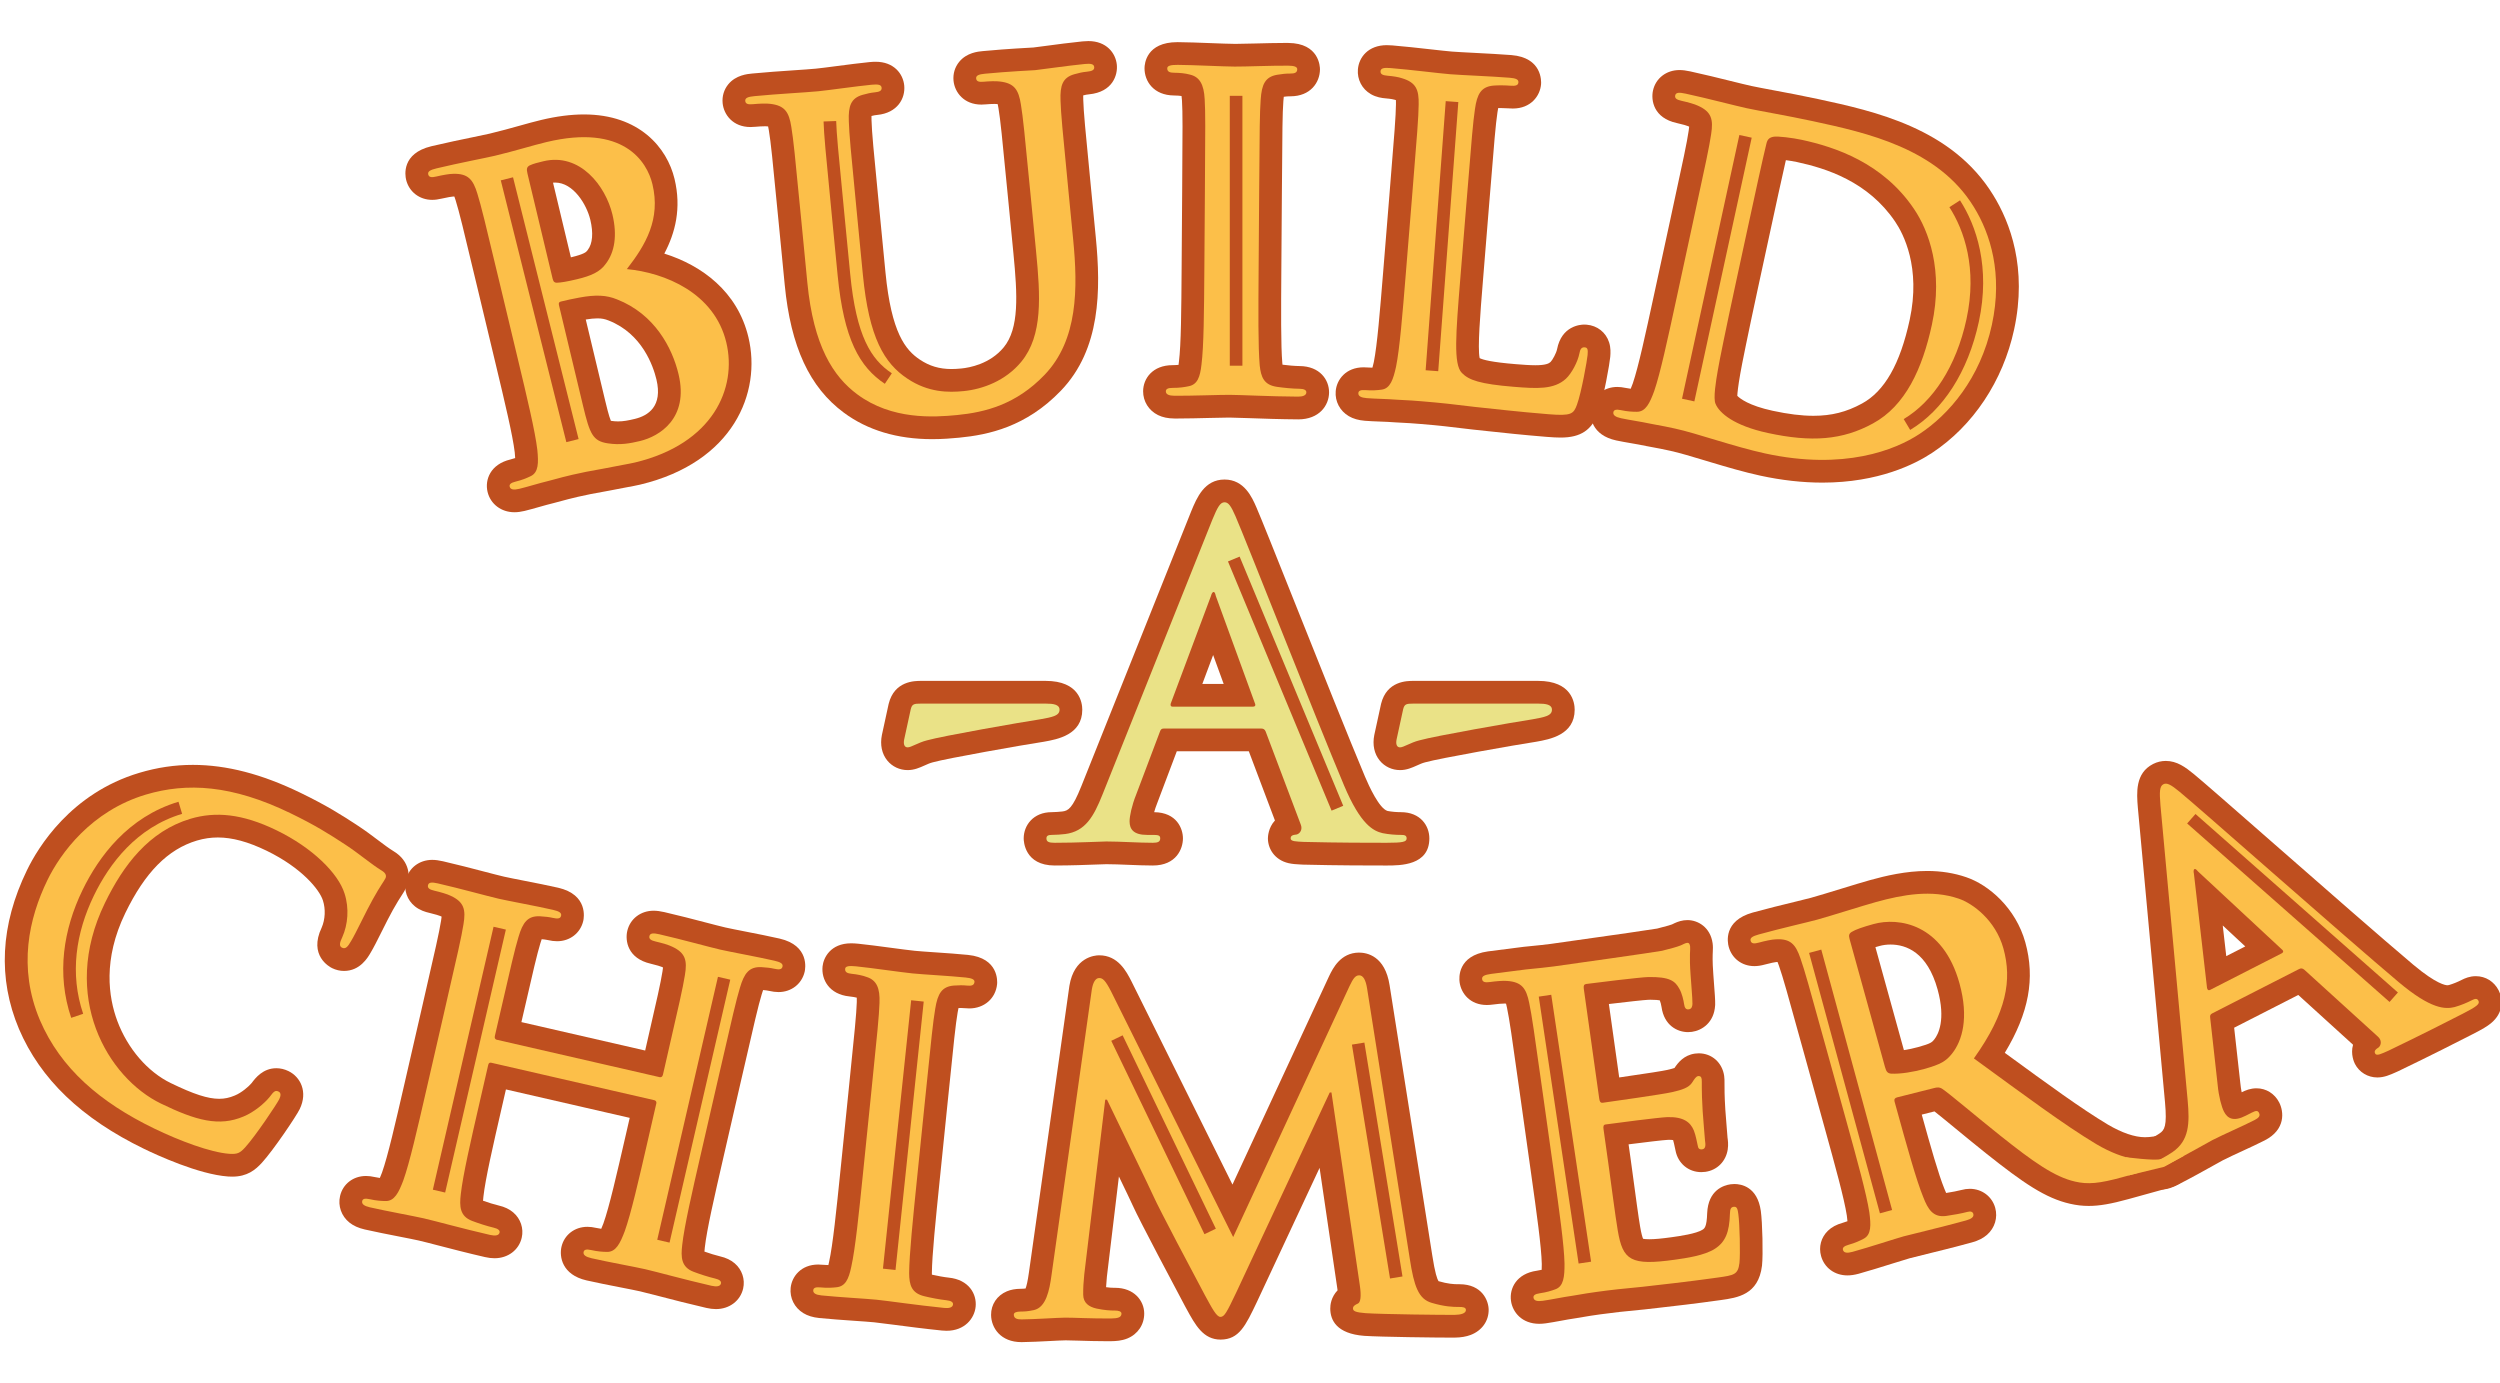 <?xml version="1.0" encoding="utf-8"?>
<!-- Generator: Adobe Illustrator 14.0.0, SVG Export Plug-In . SVG Version: 6.00 Build 43363)  -->
<!DOCTYPE svg PUBLIC "-//W3C//DTD SVG 1.1//EN" "http://www.w3.org/Graphics/SVG/1.1/DTD/svg11.dtd">
<svg version="1.1" id="Layer_1" xmlns="http://www.w3.org/2000/svg" xmlns:xlink="http://www.w3.org/1999/xlink" x="0px" y="0px"
	 width="792px" height="438.193px" viewBox="0 0 792 438.193" enable-background="new 0 0 792 438.193" xml:space="preserve">
<g>
	<path fill="#BF4F1F" d="M73.584,372.759c-0.412,0-0.861-0.016-1.354-0.045c-9.305-0.664-22.674-6.854-26.551-8.736
		c-19.883-9.646-32.859-22.079-39.671-38.007c-6.749-16.018-5.894-32.924,2.529-50.283c3.45-7.112,13.827-24.354,35.6-30.857
		c5.669-1.693,11.218-2.516,16.967-2.516c10.669,0,21.815,2.892,34.075,8.841c8.289,4.021,13,7.004,18.297,10.486
		c2.33,1.535,4.393,3.092,6.213,4.465c1.873,1.413,3.491,2.633,5.05,3.592c5.044,3.039,5.544,8.193,3.851,11.682
		c-0.385,0.792-0.824,1.473-1.336,2.261c-0.628,0.971-1.488,2.299-2.807,4.662c-1.023,1.819-2.286,4.344-3.508,6.785
		c-1.385,2.767-2.585,5.165-3.49,6.659c-0.965,1.689-3.427,5.842-8.461,5.843c-0.001,0-0.002,0-0.002,0
		c-1.295,0-2.563-0.297-3.771-0.883c-0.787-0.382-7.533-3.972-3.313-12.839c1.129-2.59,1.281-5.876,0.396-8.602
		c-1.07-3.407-6.689-10.345-17.867-15.769c-5.807-2.817-10.851-4.186-15.422-4.186c-2.229,0-4.391,0.317-6.611,0.97
		c-9.216,2.759-16.442,10.063-22.709,22.979c-7.132,14.699-5.311,26.7-2.527,34.179c3.26,8.759,9.594,16.116,16.941,19.682
		c7.29,3.537,11.736,4.979,15.348,4.979c1.693,0,3.252-0.328,4.904-1.033l0.094-0.039c2.02-0.829,4.357-2.807,5.269-3.916
		c1.188-1.604,3.585-4.7,7.837-4.7c1.295,0,2.586,0.308,3.836,0.914c3.778,1.834,6.21,6.556,3.553,12.036
		c-1.125,2.317-8.317,12.971-11.945,16.962C80.904,370.628,78.314,372.759,73.584,372.759L73.584,372.759z"/>
	<path fill="#FCBF49" d="M12.629,323.14c-7.021-16.661-3.484-32.208,2.387-44.309c4.116-8.483,13.879-21.934,31.182-27.101
		c12.979-3.875,27.252-3.115,45.84,5.904c7.734,3.753,12.109,6.492,17.484,10.025c4.438,2.924,7.885,5.984,11.446,8.174
		c1.312,0.791,1.509,1.657,1.146,2.405c-0.484,0.998-1.586,2.313-3.953,6.559c-2.248,3.996-5.451,10.918-6.912,13.292
		c-1.033,1.811-1.766,2.688-2.889,2.143c-0.998-0.484-0.764-1.603,0.084-3.35c1.752-3.928,2.248-9.082,0.703-13.838
		c-1.998-6.364-10.095-14.454-21.572-20.023c-10.854-5.266-19.297-5.972-27.207-3.645c-13.163,3.94-21.283,14.642-27.155,26.743
		c-14.407,29.692,1.031,55.37,17.749,63.48c11.104,5.388,18.445,7.408,26.22,4.092c3.271-1.342,6.647-4.173,8.237-6.176
		c1.342-1.814,1.834-2.192,2.832-1.708c0.873,0.424,0.699,1.418,0.215,2.416c-0.727,1.498-7.49,11.625-10.795,15.262
		c-1.653,1.817-2.455,2.199-5,2.043c-5.959-0.425-15.863-4.152-23.848-8.025C31.73,349.208,19.199,338.504,12.629,323.14z"/>
	<path fill="none" stroke="#BF4F1F" stroke-width="4" d="M57.121,255.911c-15.233,4.554-24.175,16.629-29.169,26.922
		c-5.896,12.154-7.994,25.654-3.503,38.977"/>
	<path fill="#BF4F1F" d="M226.818,414.718c-0.961,0-1.954-0.121-3.036-0.37c-5.403-1.241-10.597-2.59-14.771-3.674
		c-2.586-0.671-4.818-1.251-6.219-1.573c-1.236-0.283-3.654-0.758-6.213-1.259c-3.6-0.705-7.68-1.505-10.773-2.215
		c-7.779-1.787-8.647-7.524-7.934-10.632c0.871-3.793,4.171-6.34,8.211-6.34c0.883,0,1.809,0.114,2.829,0.35
		c0.566,0.129,1.089,0.217,1.56,0.275c0.184-0.422,0.41-0.977,0.688-1.705c1.832-5.139,4.238-15.614,7.021-27.734l1.311-5.705
		l-39.214-9.005l-1.306,5.687c-2.798,12.181-5.214,22.701-5.826,28.255c-0.067,0.56-0.105,0.988-0.125,1.314
		c1.544,0.554,3.578,1.196,4.941,1.51c1.896,0.436,3.416,1.159,4.646,2.214c2.324,1.992,3.35,5.055,2.674,7.994
		c-0.891,3.889-4.35,6.504-8.605,6.505c-0.961,0-1.955-0.121-3.037-0.37c-5.402-1.24-10.596-2.589-14.77-3.673
		c-2.586-0.672-4.819-1.252-6.22-1.573c-1.228-0.282-3.624-0.752-6.163-1.25c-3.643-0.714-7.771-1.523-10.959-2.256
		c-1.98-0.455-3.558-1.166-4.82-2.176c-2.56-2.047-3.701-5.275-2.978-8.425c0.872-3.792,4.171-6.339,8.212-6.339
		c0.882,0,1.807,0.113,2.828,0.349c0.566,0.13,1.089,0.218,1.56,0.276c0.185-0.422,0.411-0.977,0.688-1.707
		c1.833-5.143,4.24-15.623,7.025-27.751l5.463-23.785c4.691-20.434,5.535-24.11,6.222-28.272c0.093-0.555,0.146-0.968,0.173-1.27
		c-0.045-0.022-0.377-0.181-0.377-0.181c-0.287-0.127-1.699-0.597-3.523-1.016c-1.188-0.272-2.949-0.78-4.519-2.027
		c-2.515-2-3.628-5.198-2.905-8.345c0.882-3.837,4.234-6.416,8.342-6.416c1.001,0,2.081,0.141,3.399,0.442
		c4.386,1.007,9.17,2.256,13.014,3.26c2.658,0.694,4.954,1.293,6.36,1.617c1.309,0.3,3.779,0.785,6.396,1.298
		c3.586,0.704,7.652,1.501,10.727,2.208c9.576,2.2,8.156,9.654,7.963,10.497c-0.885,3.858-4.216,6.452-8.289,6.452
		c-0.928,0-1.896-0.124-3.051-0.388c-0.447-0.103-1.042-0.185-1.834-0.253c-0.119,0.322-0.262,0.748-0.424,1.305
		c-1.145,3.858-1.959,7.35-6.004,24.958l39.213,9.005c4.04-17.595,4.83-21.098,5.48-25.039c0.094-0.555,0.145-0.968,0.172-1.269
		c-0.045-0.021-0.376-0.181-0.376-0.181c-0.287-0.127-1.7-0.597-3.524-1.016c-7.352-1.688-8.125-7.314-7.424-10.373
		c0.883-3.837,4.234-6.416,8.343-6.416c1.001,0,2.081,0.141,3.399,0.442c4.384,1.007,9.166,2.255,13.008,3.258
		c2.66,0.694,4.958,1.294,6.365,1.617c1.312,0.301,3.787,0.787,6.408,1.301c3.583,0.703,7.645,1.5,10.715,2.206
		c9.577,2.2,8.156,9.654,7.963,10.497c-0.887,3.859-4.217,6.452-8.289,6.452c-0.927,0-1.896-0.124-3.051-0.388
		c-0.447-0.103-1.041-0.185-1.834-0.253c-0.119,0.322-0.262,0.749-0.424,1.306c-1.211,4.085-2.056,7.766-6.746,28.191l-5.462,23.786
		c-2.798,12.182-5.214,22.701-5.827,28.256c-0.066,0.56-0.105,0.988-0.125,1.314c1.545,0.554,3.578,1.196,4.942,1.51
		c1.896,0.436,3.415,1.158,4.646,2.213c2.326,1.991,3.351,5.055,2.675,7.996C234.531,412.103,231.073,414.717,226.818,414.718
		L226.818,414.718z"/>
	<path fill="#FCBF49" d="M208.986,341.246c0.404,0.093,0.872-0.084,1.027-0.76l0.652-2.838c4.717-20.542,5.586-24.326,6.309-28.713
		c0.785-4.657,0.201-7.068-4.042-9.038c-1.019-0.519-3.286-1.181-5.178-1.616c-1.486-0.341-2.235-0.798-2.019-1.744
		c0.218-0.946,1.227-0.999,3.118-0.566c7.298,1.676,15.72,4.037,19.368,4.875c3.244,0.745,11.852,2.295,17.121,3.507
		c1.893,0.435,2.776,0.922,2.559,1.868c-0.217,0.946-1.09,1.03-2.711,0.658c-1.082-0.249-2.329-0.393-4.014-0.495
		c-3.803-0.163-5.412,1.887-6.77,6.555c-1.263,4.263-2.132,8.047-6.85,28.589l-5.462,23.786c-2.855,12.434-5.308,23.11-5.966,29.076
		c-0.464,3.878-0.336,7.037,3.594,8.509c1.83,0.705,4.742,1.658,6.77,2.124c1.486,0.341,2.068,0.902,1.914,1.577
		c-0.218,0.946-1.393,1.104-3.014,0.731c-8.785-2.018-17.205-4.379-20.99-5.248c-3.107-0.713-11.715-2.264-16.986-3.474
		c-1.893-0.435-2.745-1.058-2.527-2.003c0.154-0.676,0.789-0.957,2.41-0.585c2.027,0.466,3.711,0.567,4.99,0.577
		c2.826,0.08,4.186-2.738,5.625-6.533c1.98-5.521,4.432-16.197,7.287-28.631l2.731-11.894c0.124-0.54-0.22-0.903-0.625-0.997
		l-51.626-11.856c-0.406-0.093-0.842-0.051-0.997,0.625l-2.731,11.893c-2.855,12.434-5.307,23.109-5.966,29.076
		c-0.464,3.877-0.335,7.037,3.595,8.508c1.83,0.705,4.741,1.658,6.768,2.124c1.487,0.341,2.07,0.902,1.914,1.578
		c-0.217,0.946-1.391,1.103-3.013,0.73c-8.784-2.018-17.206-4.378-20.989-5.247c-3.109-0.714-11.717-2.264-17.122-3.506
		c-1.757-0.402-2.61-1.025-2.393-1.972c0.155-0.676,0.788-0.957,2.411-0.585c2.027,0.467,3.711,0.568,4.988,0.577
		c2.828,0.08,4.186-2.737,5.627-6.532c1.979-5.521,4.432-16.198,7.287-28.632l5.462-23.786c4.718-20.542,5.587-24.327,6.31-28.713
		c0.785-4.657,0.2-7.068-4.043-9.038c-1.019-0.519-3.285-1.181-5.178-1.616c-1.486-0.341-2.234-0.798-2.018-1.744
		c0.217-0.946,1.225-0.999,3.117-0.566c7.298,1.676,15.719,4.037,19.368,4.875c3.243,0.745,11.851,2.294,17.122,3.506
		c1.892,0.435,2.775,0.922,2.559,1.868c-0.217,0.946-1.09,1.03-2.713,0.658c-1.08-0.249-2.328-0.393-4.012-0.495
		c-3.805-0.163-5.413,1.887-6.77,6.555c-1.264,4.263-2.133,8.047-6.85,28.589l-0.652,2.838c-0.154,0.676,0.188,1.039,0.594,1.132
		L208.986,341.246z"/>
	<path fill="#BF4F1F" d="M299.869,421.591c-0.466,0-0.951-0.025-1.443-0.075c-5.656-0.577-11.027-1.279-15.343-1.845
		c-2.566-0.336-4.783-0.625-6.133-0.764c-1.253-0.127-3.69-0.297-6.272-0.477c-3.701-0.258-7.896-0.551-11.15-0.883
		c-2.021-0.205-3.676-0.717-5.054-1.563c-2.794-1.715-4.325-4.777-3.996-7.992c0.362-3.557,3.254-7.389,8.745-7.389
		c0.469,0,0.949,0.026,1.468,0.08c0.526,0.053,1.057,0.08,1.574,0.08c0.056,0,0.11,0,0.165,0c0.063-0.256,0.132-0.559,0.206-0.916
		l0.023-0.107c1.187-5.305,2.313-16.354,3.618-29.146l2.479-24.291c2.125-20.843,2.508-24.599,2.674-28.823
		c0.027-0.618,0.019-1.082-0.003-1.422c-0.511-0.132-1.276-0.285-2.345-0.395c-6.436-0.656-8.917-5.382-8.498-9.496
		c0.277-2.723,2.498-7.329,9.059-7.329c0.667,0,1.405,0.042,2.256,0.128c2.912,0.297,6.672,0.799,10.309,1.285
		c2.998,0.4,5.83,0.779,7.584,0.958c1.424,0.145,3.912,0.315,6.548,0.495c3.425,0.234,7.308,0.5,10.322,0.808
		c9.778,0.999,9.303,8.447,9.216,9.293c-0.461,4.513-4.082,7.664-8.808,7.664c-0.452,0-0.921-0.025-1.433-0.077
		c-0.408-0.042-0.771-0.061-1.178-0.061c-0.236,0-0.498,0.006-0.81,0.02c-0.079,0.334-0.167,0.775-0.259,1.35
		c-0.695,4.195-1.076,7.938-3.195,28.712l-2.486,24.373c-1.305,12.796-2.434,23.854-2.492,29.53
		c0.003,0.185,0.008,0.348,0.014,0.492c1.663,0.381,3.875,0.792,5.326,0.94c6.436,0.657,8.93,5.24,8.525,9.222
		C308.707,417.642,305.664,421.591,299.869,421.591L299.869,421.591z"/>
	<path fill="#FCBF49" d="M275.918,347.035c2.139-20.967,2.532-24.829,2.707-29.271c0.202-4.718-0.938-7.204-3.902-8.203
		c-1.475-0.569-3.254-0.89-4.91-1.059c-1.379-0.141-2.178-0.501-2.066-1.604c0.085-0.828,1.217-0.991,3.424-0.766
		c5.242,0.535,13.89,1.834,17.89,2.243c3.448,0.352,11.629,0.768,16.871,1.303c1.793,0.183,2.868,0.572,2.784,1.399
		c-0.113,1.104-0.969,1.295-2.348,1.154c-1.379-0.141-2.497-0.116-4.181-0.008c-3.794,0.31-5.138,2.542-5.905,7.342
		c-0.727,4.386-1.12,8.249-3.259,29.215l-2.476,24.277c-1.365,13.38-2.477,24.277-2.529,30.265c0.033,3.767,0.746,6.348,4.828,7.322
		c1.902,0.473,4.909,1.058,6.979,1.27c1.518,0.154,2.164,0.639,2.094,1.328c-0.098,0.965-1.244,1.267-2.762,1.111
		c-9.104-0.928-17.752-2.229-21.476-2.607c-3.173-0.324-11.905-0.797-17.423-1.359c-1.793-0.183-2.717-0.695-2.617-1.66
		c0.07-0.69,0.664-1.048,2.318-0.879c2.07,0.211,3.753,0.104,5.022-0.045c2.815-0.271,3.882-2.531,4.704-6.489
		c1.28-5.724,2.392-16.62,3.756-30.001L275.918,347.035z"/>
	<path fill="#BF4F1F" d="M323.582,425.185c-6.538,0-9.563-4.471-9.607-8.624c-0.034-3.292,1.876-6.151,4.985-7.462
		c1.247-0.526,2.669-0.791,4.348-0.809c0.597-0.006,0.999-0.01,1.593-0.094c0.287-0.745,0.675-2.223,1.074-5.152l12.813-90.751
		c1.511-9.108,8.051-9.638,9.347-9.652l0.104,0c5.974,0,8.599,5.116,10.167,8.172l32.039,64.462l30.641-66.09
		c1.161-2.384,3.579-7.345,9.414-7.404c0,0,0.001,0,0.002,0c2.511,0,8.291,1.013,9.729,10.379l13.51,85.527
		c0.867,5.653,1.574,7.55,1.974,8.183c2.943,0.87,4.909,0.972,6.136,0.972l0.489-0.002c7.265,0,9.239,5.28,9.269,8.072
		c0.038,3.579-2.146,6.643-5.701,7.995c-1.418,0.54-3.104,0.823-5.011,0.843c-0.272,0.004-0.634,0.005-1.072,0.005
		c-4.729,0-22.054-0.197-27.623-0.557c-8.852-0.677-10.736-5.046-10.773-8.593c-0.013-1.205,0.254-3.67,2.315-5.832
		c-0.024-0.199-0.056-0.42-0.093-0.662l-5.606-38.133l-19.835,42.439c-3.666,7.695-5.673,11.908-11.495,11.969c0,0-0.002,0-0.004,0
		c-5.52,0-8.005-4.557-10.883-9.835l-0.432-0.792c-2.362-4.414-14.607-27.465-16.545-31.857c-0.482-1.093-2.234-4.742-4.381-9.183
		l-3.805,31.702c-0.134,1.34-0.219,2.394-0.264,3.359c0.9,0.131,1.77,0.199,2.574,0.199l0.291-0.001
		c5.997,0,9.178,4.062,9.221,8.073c0.037,3.568-2.018,6.628-5.361,7.986c-1.784,0.725-3.65,0.834-5.076,0.85
		c-0.492,0.004-0.987,0.007-1.484,0.007c-3.186,0-6.363-0.099-8.916-0.177c-1.637-0.051-3.018-0.096-3.956-0.096l-0.206,0.002
		c-0.996,0.01-2.896,0.108-4.906,0.213c-2.887,0.148-6.16,0.318-8.816,0.346L323.582,425.185z"/>
	<path fill="#FCBF49" d="M345.891,313.47c0.392-2.362,1.211-3.618,2.319-3.63c1.109-0.012,1.948,0.673,3.789,4.259l38.671,77.807
		l36.886-79.567c1.087-2.23,1.769-3.347,3.016-3.359c1.248-0.013,2.095,1.365,2.541,4.272l13.514,85.558
		c1.339,8.723,2.768,12.729,6.94,13.934c4.034,1.205,6.809,1.314,8.611,1.297c1.248-0.014,2.22,0.115,2.229,0.947
		c0.012,1.109-1.647,1.542-3.589,1.563c-3.467,0.036-22.605-0.18-28.156-0.537c-3.191-0.244-4.028-0.652-4.037-1.484
		c-0.007-0.693,0.543-1.114,1.51-1.541c0.829-0.285,1.226-2.092,0.631-5.969l-8.957-60.922l-0.555,0.006l-29.569,63.266
		c-3.121,6.551-3.801,7.805-5.049,7.818s-2.664-2.746-4.926-6.882c-3.394-6.344-14.569-27.443-16.273-31.309
		c-1.279-2.898-9.781-20.282-14.742-30.631l-0.555,0.006l-6.633,55.261c-0.252,2.498-0.371,4.303-0.349,6.521
		c0.028,2.634,1.843,3.863,4.206,4.393c2.502,0.529,4.444,0.647,5.831,0.633c1.109-0.012,2.083,0.256,2.09,0.949
		c0.013,1.248-1.231,1.538-3.312,1.56c-5.824,0.062-12.068-0.29-14.563-0.264c-2.634,0.028-9.286,0.513-13.723,0.56
		c-1.387,0.015-2.499-0.252-2.512-1.499c-0.007-0.693,0.821-0.979,2.208-0.994c1.109-0.011,2.08-0.021,4.156-0.46
		c3.873-0.871,4.926-6.291,5.57-11.013L345.891,313.47z"/>
	<path fill="#BF4F1F" d="M487.64,419.382c-5.481,0-8.45-3.65-8.961-7.27c-0.554-3.972,1.768-8.643,8.17-9.543
		c0.576-0.08,1.095-0.186,1.555-0.299c0.021-0.455,0.036-1.055,0.034-1.84c-0.124-5.459-1.62-16.107-3.351-28.43l-3.395-24.167
		c-2.915-20.754-3.44-24.493-4.288-28.628c-0.11-0.552-0.21-0.957-0.292-1.248c-0.05-0.004-0.413-0.035-0.413-0.035
		c0.017,0.003-0.036,0.003-0.096,0.003c-0.003,0-0.007,0-0.01,0c-0.816,0-2.243,0.124-3.55,0.307
		c-0.731,0.103-1.39,0.153-2.011,0.153c-5.26,0-8.124-3.607-8.629-7.183c-0.197-1.405-0.685-8.442,8.976-9.798
		c1.931-0.271,3.939-0.517,5.91-0.757c1.811-0.221,3.587-0.437,5.23-0.668l0.276-0.033l1.57-0.159
		c2.868-0.289,5.346-0.538,6.843-0.749c22.421-3.149,32.079-4.568,33.781-4.868c3.49-0.875,4.413-1.206,4.615-1.288l0.167-0.067
		l0.165-0.08c0.722-0.354,1.928-0.948,3.492-1.167c0.38-0.054,0.771-0.081,1.154-0.081c3.348,0,7.271,2.296,7.973,7.338
		c0.137,0.968,0.097,1.824,0.059,2.652c-0.053,1.131-0.142,3.024,0.146,6.886l0.015,0.247c0.018,0.448,0.099,1.433,0.189,2.584
		c0.265,3.374,0.436,5.688,0.4,7.045l-0.01,0.235c-0.319,5.496-4.158,7.968-7.349,8.416c-0.411,0.058-0.828,0.087-1.238,0.087
		c-3.356,0-7.57-2.085-8.397-7.963c-0.097-0.692-0.362-1.684-0.558-2.105c-0.461-0.084-1.33-0.186-2.826-0.186
		c-0.243,0-0.494,0.002-0.754,0.008c-1.209,0.036-7.442,0.734-12.538,1.344l3.268,23.265c9.424-1.356,14.013-2.108,15.15-2.371
		c1.283-0.291,1.984-0.497,2.363-0.629c1.13-1.693,2.969-4.068,6.501-4.563c0.397-0.056,0.801-0.084,1.197-0.084
		c4.143,0,7.451,2.949,8.048,7.172c0.11,0.794,0.108,1.502,0.104,2.483c-0.004,1.409-0.013,3.761,0.256,8.162
		c0.112,1.273,0.247,3.078,0.373,4.775c0.112,1.526,0.268,3.616,0.324,4.083c0.112,0.8,0.311,2.206,0.068,3.788
		c-0.58,3.781-3.356,6.562-7.073,7.083c-0.431,0.061-0.866,0.091-1.292,0.091c-4.104,0.001-7.406-2.787-8.174-6.836
		c-0.09-0.387-0.177-0.801-0.267-1.232c-0.15-0.719-0.304-1.459-0.498-2.082c-0.254-0.043-0.648-0.085-1.223-0.085
		c-0.134,0-0.271,0.003-0.413,0.007c-1.319,0.046-7.339,0.77-12.471,1.426l0.708,5.04c0.192,1.366,0.468,3.414,0.779,5.729
		c0.719,5.335,1.703,12.642,2.172,15.31c0.402,2.361,0.743,3.398,0.937,3.838c0.311,0.064,0.913,0.148,1.965,0.148
		c1.691,0,3.949-0.207,7.104-0.649c2.522-0.354,7.77-1.091,9.781-2.385c0.589-0.38,1.324-0.853,1.451-5.187
		c0.299-7.403,5.286-8.891,7.416-9.19c0.4-0.056,0.804-0.085,1.2-0.085c2.157,0,7.294,0.831,8.378,8.526
		c0.519,3.698,0.745,13.854,0.386,17.257l-0.015,0.129c-1.14,9.181-7.748,10.109-13.057,10.854
		c-8.203,1.151-14.737,1.894-19.987,2.489c-1.412,0.16-4.159,0.475-4.159,0.475c-6.214,0.58-10.271,1.03-14.005,1.555
		c-1.417,0.199-4.362,0.611-7.512,1.189l-0.148,0.027l-0.148,0.02c-1.485,0.209-3.144,0.514-4.747,0.809
		c-1.653,0.304-3.215,0.59-4.688,0.797C488.994,419.33,488.305,419.382,487.64,419.382L487.64,419.382z"/>
	<path fill="#FCBF49" d="M488.822,346.833c-2.932-20.872-3.472-24.717-4.364-29.072c-0.93-4.63-2.337-6.673-7.003-6.998
		c-1.138-0.12-3.491,0.07-5.413,0.34c-1.511,0.212-2.373,0.053-2.509-0.908c-0.135-0.961,0.788-1.371,2.848-1.66
		c3.708-0.521,7.709-0.943,11.142-1.425c3.59-0.364,6.768-0.67,8.689-0.94c4.395-0.617,31.72-4.455,34.31-4.959
		c2.57-0.641,4.729-1.224,5.788-1.653c0.668-0.233,1.434-0.761,2.12-0.857c0.687-0.097,0.901,0.433,0.997,1.12
		c0.136,0.961-0.319,2.705,0.155,9.08c0.056,1.392,0.63,7.473,0.587,9.159c-0.041,0.706-0.2,1.568-1.161,1.703
		c-0.961,0.135-1.332-0.513-1.506-1.749c-0.135-0.961-0.601-3.276-1.519-4.828c-1.308-2.337-2.913-3.792-9.894-3.651
		c-2.373,0.053-16.83,1.804-19.576,2.189c-0.687,0.097-0.903,0.547-0.769,1.508l4.88,34.74c0.135,0.962,0.35,1.491,1.173,1.376
		c3.021-0.425,18.813-2.643,21.932-3.361c3.258-0.738,5.26-1.439,6.302-2.985c0.808-1.234,1.26-1.998,1.946-2.094
		c0.55-0.077,1,0.14,1.116,0.963c0.115,0.824-0.125,3.098,0.31,10.178c0.248,2.766,0.607,8.316,0.742,9.277
		c0.154,1.099,0.367,2.609-0.869,2.783c-0.961,0.135-1.313-0.376-1.409-1.063c-0.33-1.354-0.581-3.139-1.243-4.866
		c-1.073-2.649-3.284-4.439-8.442-4.275c-2.647,0.092-16.261,1.864-19.557,2.327c-0.687,0.096-0.746,0.665-0.631,1.488l1.523,10.848
		c0.656,4.67,2.293,17.321,2.99,21.284c1.605,9.437,4.092,11.188,18.098,9.22c3.57-0.501,9.337-1.312,12.676-3.461
		c3.339-2.148,4.582-5.264,4.752-11.029c0.063-1.549,0.26-2.137,1.222-2.271c1.098-0.154,1.252,0.944,1.445,2.317
		c0.443,3.158,0.656,12.649,0.355,15.493c-0.46,3.705-1.695,3.879-6.913,4.611c-10.299,1.446-17.89,2.232-23.813,2.925
		c-5.943,0.555-10.219,1.015-14.338,1.594c-1.511,0.212-4.532,0.637-7.808,1.237c-3.159,0.443-6.69,1.219-9.437,1.605
		c-1.785,0.25-2.804-0.027-2.939-0.988c-0.096-0.687,0.396-1.176,2.043-1.406c2.06-0.29,3.669-0.796,4.866-1.244
		c2.669-0.936,2.932-4.053,2.921-8.111c-0.123-5.863-1.646-16.712-3.421-29.345L488.822,346.833z"/>
	<path fill="#BF4F1F" d="M585.263,404.048c-4.041,0-7.318-2.413-8.352-6.146c-0.804-2.895,0.004-5.884,2.162-7.988
		c1.186-1.156,2.723-1.984,4.698-2.531c0.562-0.155,1.063-0.326,1.505-0.5c-0.038-0.458-0.104-1.054-0.206-1.828
		c-0.833-5.393-3.699-15.752-7.016-27.74l-6.511-23.53c-5.587-20.198-6.594-23.837-7.972-27.829
		c-0.181-0.532-0.332-0.919-0.451-1.198c-0.052,0.002-0.415,0.02-0.415,0.02c-0.314,0.025-1.781,0.284-3.584,0.783
		c-1.243,0.344-2.304,0.504-3.337,0.504c-3.912,0-7.103-2.394-8.127-6.099c-0.375-1.357-1.772-8.26,7.614-10.875
		c4.469-1.236,9.338-2.421,13.251-3.374c2.257-0.549,4.205-1.023,5.181-1.293c2.21-0.611,5.911-1.746,9.489-2.843
		c3.656-1.121,7.109-2.179,9.248-2.769c4.862-1.345,11.319-2.891,18.093-2.891c4.389,0,8.54,0.662,12.339,1.966
		c7.141,2.417,15.73,9.756,18.753,20.684c3.138,11.34,1.139,22.33-6.507,34.964c0.246,0.18,0.491,0.358,0.735,0.537
		c13.058,9.536,23.372,17.067,31.9,22.183c4.436,2.617,8.518,4.014,11.76,4.014c0.508,0,0.926-0.031,1.33-0.062l0.097-0.007
		c1.097-0.102,1.923-0.231,2.524-0.398c0.919-0.254,1.832-0.383,2.715-0.383c3.815,0,7.049,2.424,8.045,6.031
		c0.887,3.205-0.133,6.527-2.662,8.667c-1.519,1.285-3.219,1.866-4.53,2.229l-12.693,3.513c-5.587,1.545-9.251,2.176-12.646,2.176
		c-1.975,0-3.842-0.216-5.875-0.68c-7.775-1.748-14.784-6.541-26.627-15.965c-3.176-2.527-6.585-5.33-9.592-7.802
		c-2.421-1.99-5.072-4.171-6.76-5.499l-4.033,1.016c2.865,10.328,5.338,19.021,7.159,23.471l0.042,0.104
		c0.212,0.541,0.387,0.948,0.527,1.253c1.845-0.287,3.847-0.678,4.789-0.938c0.917-0.254,1.831-0.383,2.714-0.383
		c3.811,0,7.042,2.419,8.043,6.021c0.863,3.123-0.134,6.398-2.602,8.557c-1.217,1.063-2.761,1.844-4.721,2.386
		c-5.237,1.449-11.472,2.981-15.596,3.995c-2.003,0.491-3.515,0.861-4.159,1.039c-0.92,0.254-2.981,0.898-5.163,1.581
		c-3.452,1.079-7.749,2.423-11.029,3.331C587.523,403.874,586.362,404.048,585.263,404.048L585.263,404.048z M603.155,332.677
		c1.433-0.214,2.992-0.543,4.493-0.959c4.099-1.134,4.409-1.521,5.16-2.458c1.177-1.492,3.702-6.106,1.019-15.806
		c-3.252-11.755-9.913-14.223-14.929-14.223c-1.191,0-2.375,0.154-3.424,0.444c-0.493,0.136-0.939,0.263-1.344,0.381
		L603.155,332.677z"/>
	<path fill="#FCBF49" d="M578.483,331.864c-5.619-20.313-6.654-24.055-8.104-28.257c-1.524-4.469-3.186-6.312-7.854-6.027
		c-1.143,0.029-3.451,0.523-5.322,1.041c-1.47,0.407-2.346,0.361-2.604-0.574s0.603-1.461,2.607-2.02
		c7.082-1.959,15.612-3.888,18.419-4.664c4.543-1.257,14.589-4.468,18.731-5.61c8.419-2.329,17.595-4.004,26.179-1.056
		c4.444,1.504,11.676,6.84,14.152,15.794c2.736,9.889,1.107,20.123-9.357,34.815c16.034,11.677,28.546,21.019,38.723,27.124
		c9.628,5.681,15.365,5.101,17.481,4.946c1.544-0.14,2.783-0.338,3.853-0.635c1.069-0.295,1.715-0.043,1.899,0.626
		c0.296,1.069-0.565,1.595-2.17,2.038l-12.695,3.514c-7.483,2.07-11.009,2.326-15.001,1.416
		c-6.597-1.483-13.413-6.359-23.743-14.579c-7.379-5.871-16.041-13.258-18.332-14.782c-0.891-0.617-1.729-0.529-2.665-0.27
		l-11.7,2.949c-0.668,0.185-0.995,0.563-0.773,1.365l0.518,1.871c3.438,12.428,6.359,22.985,8.581,28.413
		c1.473,3.765,3.088,6.482,7.245,5.908c2.078-0.288,5.092-0.833,6.696-1.277c1.068-0.296,1.714-0.042,1.899,0.626
		c0.259,0.936-0.566,1.595-2.304,2.075c-7.751,2.145-17.751,4.479-19.756,5.034c-2.539,0.703-10.847,3.433-16.192,4.912
		c-1.737,0.48-2.783,0.338-3.042-0.598c-0.186-0.668,0.238-1.217,1.842-1.66c2.005-0.555,3.534-1.266,4.663-1.866
		c2.525-1.274,2.38-4.398,1.843-8.422c-0.885-5.798-3.806-16.354-7.207-28.649L578.483,331.864z M597.174,338.058
		c0.406,1.47,0.822,1.931,1.868,2.073c3.065,0.159,7.186-0.549,10.526-1.474c5.345-1.479,6.935-2.494,8.859-4.896
		c3.195-4.049,5.37-11.269,2.339-22.227c-5.25-18.976-19.328-20.98-27.212-18.799c-3.342,0.924-5.71,1.724-6.936,2.494
		c-0.861,0.526-0.98,1.135-0.685,2.204L597.174,338.058z"/>
	<line fill="none" stroke="#BF4F1F" stroke-width="4" x1="290.645" y1="317.091" x2="281.709" y2="402.118"/>
	<line fill="none" stroke="#BF4F1F" stroke-width="4" x1="575.05" y1="301.356" x2="597.489" y2="383.854"/>
	<line fill="none" stroke="#BF4F1F" stroke-width="4" x1="489.459" y1="315.437" x2="502.08" y2="399.995"/>
	<line fill="none" stroke="#BF4F1F" stroke-width="4" x1="353.85" y1="328.861" x2="383.377" y2="390.122"/>
	<line fill="none" stroke="#BF4F1F" stroke-width="4" x1="430.264" y1="330.612" x2="442.334" y2="404.706"/>
	<line fill="none" stroke="#BF4F1F" stroke-width="4" x1="158.309" y1="294.044" x2="139.076" y2="377.349"/>
	<line fill="none" stroke="#BF4F1F" stroke-width="4" x1="229.397" y1="309.906" x2="210.165" y2="393.211"/>
	<g>
		<path fill="#BF4F1F" d="M162.965,162.278c-4.164,0-7.582-2.588-8.504-6.441c-0.93-3.894,0.935-8.768,7.227-10.274
			c0.564-0.135,1.072-0.289,1.52-0.446c-0.021-0.46-0.066-1.057-0.141-1.834c-0.645-5.416-3.145-15.864-6.037-27.955l-5.688-23.762
			c-4.877-20.38-5.755-24.053-6.992-28.092c-0.163-0.538-0.301-0.93-0.41-1.212l-0.418,0.004c-0.314,0.014-1.789,0.221-3.605,0.656
			c-1.123,0.269-2.078,0.394-3.008,0.394c-4.023,0-7.34-2.565-8.254-6.383c-0.329-1.372-1.486-8.327,7.997-10.604
			c4.54-1.086,9.673-2.146,13.421-2.919c2.201-0.455,4.104-0.847,5.021-1.067c3.468-0.83,6.479-1.67,9.389-2.483
			c2.442-0.682,4.749-1.326,6.97-1.857c4.843-1.159,9.403-1.747,13.554-1.747c17.547,0,26.324,10.553,28.688,20.428
			c2.225,9.301,0.249,17.044-3.238,23.658c11.932,3.761,23.185,12.029,26.645,26.49c4.195,17.532-4.748,39.622-34.297,46.694
			c-1.039,0.249-2.603,0.54-4.583,0.909c-1.579,0.294-3.392,0.632-5.196,0.999l-0.229,0.042c-3.888,0.661-7.844,1.466-9.742,1.92
			c-1.396,0.334-4.304,1.03-7.363,1.898l-0.29,0.076c-1.458,0.349-3.079,0.81-4.647,1.255c-1.617,0.459-3.145,0.894-4.592,1.241
			C165.002,162.144,163.957,162.278,162.965,162.278L162.965,162.278z M193.627,133.332c0.746,0.114,1.454,0.169,2.172,0.169l0,0
			c1.668,0,3.207-0.29,5.301-0.792c4.25-1.017,8.891-4.009,6.861-12.489c-1.012-4.227-4.512-14.511-15.133-18.68
			c-1.212-0.491-2.22-0.679-3.553-0.679c-1.027,0-2.246,0.119-3.705,0.363l6.158,25.732c0.339,1.418,1.172,4.898,1.793,6.358
			C193.521,133.315,193.59,133.327,193.627,133.332z M180.854,81.521c0.092-0.022,0.185-0.044,0.28-0.067
			c3.728-0.892,4.572-1.583,4.883-2.025l0.091-0.128l0.096-0.124c1.522-1.976,1.81-5.367,0.809-9.548
			c-1.172-4.897-5.403-11.794-11.144-11.794c-0.222,0-0.447,0.01-0.676,0.029L180.854,81.521z"/>
		<path fill="#FCBF49" d="M158.345,89.891c-4.905-20.499-5.81-24.274-7.111-28.525c-1.366-4.521-2.962-6.42-7.638-6.299
			c-1.145-0.012-3.469,0.402-5.357,0.854c-1.482,0.355-2.356,0.279-2.582-0.665c-0.227-0.944,0.653-1.44,2.676-1.926
			c7.147-1.71,15.74-3.339,18.438-3.984c6.607-1.581,11.771-3.244,16.355-4.34c24.41-5.841,31.855,6.207,33.566,13.354
			c2.646,11.058-2.111,19.183-8.108,26.892c11.962,1.13,27.739,7.478,31.515,23.256c3.453,14.43-4.158,32.077-28.971,38.016
			c-1.619,0.387-5.594,1.053-9.537,1.854c-4.11,0.698-8.188,1.532-10.211,2.016c-1.484,0.355-4.451,1.065-7.655,1.975
			c-3.102,0.742-6.544,1.851-9.24,2.496c-1.753,0.42-2.794,0.241-3.021-0.703c-0.16-0.674,0.281-1.208,1.9-1.595
			c2.022-0.484,3.576-1.141,4.726-1.701c2.567-1.185,2.532-4.313,2.136-8.353c-0.682-5.825-3.23-16.479-6.199-28.886L158.345,89.891
			z M175.076,88.311c0.258,1.079,0.728,1.251,1.299,1.257c1.279-0.021,3.334-0.37,6.436-1.112c4.45-1.065,7.288-2.314,9.097-4.886
			c2.829-3.671,3.689-9.01,2.108-15.618c-2.162-9.035-10.262-19.644-21.859-16.869c-1.889,0.452-3.102,0.742-4.387,1.334
			c-0.879,0.496-1.02,1.1-0.664,2.583L175.076,88.311z M195.459,94.839c-3.316-1.345-6.644-1.547-11.967-0.558
			c-2.461,0.446-3.809,0.769-5.832,1.252c-0.539,0.129-0.744,0.463-0.583,1.138l7.648,31.961c2.13,8.9,3.083,11.096,7.818,11.817
			c3.996,0.612,7.13,0.004,10.231-0.738c6.068-1.452,15.543-7.142,12.188-21.167C212.962,110.185,207.419,99.534,195.459,94.839z"/>
		<path fill="#BF4F1F" d="M295.296,139.125c-11.049,0-20.46-2.825-27.972-8.396c-10.866-8.038-16.816-20.897-18.72-40.465
			l-1.96-20.15c-2.03-20.86-2.396-24.619-3.066-28.787c-0.087-0.556-0.169-0.963-0.238-1.258c-0.049-0.006-0.402-0.05-0.406-0.05
			c-0.027,0-0.229-0.013-0.611-0.013c-0.855,0-2,0.062-3.061,0.165c-0.538,0.053-1.029,0.078-1.498,0.078
			c-5.563,0-8.477-3.918-8.832-7.559c-0.214-2.198,0.428-4.328,1.807-6c2.398-2.907,6.039-3.253,7.594-3.4
			c4.264-0.415,8.898-0.73,12.988-1.008c2.959-0.201,5.514-0.375,7.186-0.537c1.383-0.135,3.973-0.472,6.714-0.83
			c3.46-0.451,7.384-0.962,10.216-1.24c0.747-0.073,1.393-0.107,1.981-0.107c5.741,0,8.681,3.777,9.046,7.521
			c0.393,4.053-2.117,8.696-8.557,9.322c-0.668,0.065-1.036,0.132-1.818,0.333c-0.012,0.344-0.012,0.796,0.012,1.381
			c0.147,4.256,0.514,8.015,2.542,28.871l1.88,19.327c1.861,19.126,6.336,24.573,10.895,27.609c3.031,2.035,6.199,2.976,9.992,2.976
			c0.938,0,1.93-0.054,3.121-0.17c2.594-0.252,9.096-1.412,13.459-6.714c4.938-6.004,4.35-16.56,3.068-29.735l-1.678-17.252
			c-2.03-20.86-2.396-24.619-3.066-28.786c-0.087-0.557-0.17-0.964-0.238-1.259c-0.05-0.006-0.4-0.05-0.404-0.05
			c-0.025,0-0.244-0.015-0.67-0.015c-0.782,0-1.799,0.05-2.591,0.127c-0.538,0.052-1.028,0.078-1.498,0.078
			c-5.563,0-8.479-3.92-8.832-7.562c-0.214-2.194,0.429-4.327,1.81-6.002c2.391-2.9,5.939-3.237,7.454-3.381
			c2.878-0.28,7.97-0.705,15.796-1.129l0.223-0.012c0.572-0.063,2.132-0.271,3.644-0.473c3.522-0.47,8.349-1.113,11.921-1.463
			c0.695-0.068,1.305-0.101,1.867-0.101c5.725,0,8.655,3.78,9.021,7.527c0.303,3.126-1.217,8.608-8.833,9.349
			c-0.667,0.065-1.036,0.132-1.818,0.333c-0.011,0.344-0.011,0.796,0.013,1.381c0.146,4.256,0.513,8.015,2.541,28.871l1.438,14.772
			c1.617,16.615,1.569,35.371-11.043,48.503c-11.025,11.507-23.02,14.012-32.236,14.909
			C301.481,138.887,298.59,139.125,295.296,139.125L295.296,139.125z"/>
		<path fill="#FCBF49" d="M253.811,69.417c-2.041-20.979-2.418-24.843-3.123-29.232c-0.732-4.666-2.052-6.767-6.7-7.29
			c-1.131-0.169-3.491-0.079-5.423,0.109c-1.518,0.148-2.373-0.048-2.467-1.014c-0.094-0.966,0.845-1.336,2.915-1.533
			c7.315-0.712,16.05-1.144,20.19-1.546c3.313-0.322,11.967-1.583,16.936-2.07c2.07-0.201,3.063-0.019,3.158,0.947
			c0.094,0.966-0.708,1.323-2.088,1.457c-1.519,0.148-2.333,0.366-3.963,0.804c-3.658,1.052-4.535,3.506-4.341,8.364
			c0.153,4.443,0.53,8.308,2.571,29.286l1.879,19.322c1.947,20.012,6.77,28.042,14.068,32.904c6.708,4.502,13.11,4.437,17.803,3.98
			c6.072-0.591,13.338-3.248,18.321-9.306c6.853-8.33,6.058-20.791,4.675-35.007l-1.678-17.252
			c-2.041-20.979-2.418-24.843-3.123-29.232c-0.732-4.666-2.052-6.767-6.7-7.29c-1.132-0.168-3.491-0.078-5.009,0.069
			c-1.519,0.148-2.373-0.048-2.467-1.014c-0.095-0.966,0.845-1.336,2.777-1.52c7.039-0.685,15.774-1.117,15.912-1.13
			c1.656-0.161,10.311-1.421,15.693-1.949c1.932-0.188,2.925-0.006,3.02,0.96c0.094,0.966-0.708,1.323-2.364,1.484
			c-1.519,0.148-2.333,0.366-3.962,0.804c-3.659,1.052-4.535,3.506-4.342,8.364c0.154,4.443,0.53,8.308,2.571,29.286l1.437,14.768
			c1.49,15.32,1.557,31.753-9.07,42.818c-8.979,9.372-18.769,11.857-27.74,12.73c-7.314,0.712-20.604,1.587-31.565-6.542
			c-7.657-5.664-13.896-15.367-15.842-35.379L253.811,69.417z"/>
		<path fill="none" stroke="#BF4F1F" stroke-width="4" d="M262.905,38.412c0.153,4.443,0.53,8.308,2.571,29.286l1.879,19.322
			c1.947,20.012,6.77,28.042,14.068,32.904"/>
		<path fill="#BF4F1F" d="M411.155,132.856c-5.685-0.04-11.097-0.232-15.445-0.387c-2.589-0.092-4.824-0.171-6.182-0.181l-0.259,0
			c-1.32,0-3.609,0.057-6.031,0.118c-3.339,0.083-7.123,0.179-10.238,0.179l-0.945-0.003c-2.033-0.014-3.728-0.367-5.18-1.079
			c-2.941-1.443-4.756-4.347-4.732-7.578c0.027-3.97,2.968-8.243,9.357-8.243l0.232,0.001c0.602,0,1.146-0.034,1.626-0.085
			c0.038-0.26,0.079-0.568,0.119-0.931l0.013-0.11c0.682-5.396,0.76-16.506,0.85-29.372l0.172-24.404
			c0.148-20.957,0.175-24.733-0.059-28.948c-0.033-0.618-0.085-1.079-0.139-1.415c-0.521-0.083-1.298-0.164-2.371-0.171
			c-6.471-0.045-9.387-4.517-9.357-8.653c0.01-1.376,0.557-8.24,10.415-8.24l0.153,0c2.941,0.021,6.731,0.166,10.396,0.306
			c3.024,0.116,5.882,0.225,7.644,0.237l0.308,0.001c1.455,0,3.757-0.061,6.194-0.124c3.082-0.081,6.575-0.172,9.455-0.172
			l0.97,0.004c9.82,0.069,10.052,7.529,10.046,8.38c-0.029,4.104-2.97,8.521-9.358,8.521c0,0-0.125,0-0.127,0
			c-0.64,0-1.174,0.038-1.977,0.147c-0.046,0.341-0.093,0.788-0.13,1.368c-0.296,4.25-0.322,8.025-0.47,28.982l-0.173,24.531
			c-0.09,12.806-0.167,23.873,0.31,29.509c0.02,0.183,0.039,0.345,0.059,0.488c1.692,0.222,3.934,0.422,5.391,0.433
			c6.471,0.045,9.388,4.374,9.36,8.375c-0.029,4.102-3.104,8.518-9.786,8.518L411.155,132.856z"/>
		<path fill="#FCBF49" d="M381.712,60.831c0.148-21.076,0.176-24.958-0.07-29.397c-0.244-4.716-1.614-7.083-4.659-7.798
			c-1.523-0.427-3.324-0.578-4.988-0.59c-1.387-0.01-2.217-0.293-2.209-1.402c0.006-0.832,1.117-1.101,3.336-1.091
			c5.27,0.037,14.001,0.515,18.021,0.543c3.467,0.024,11.65-0.334,16.92-0.292c1.802,0.013,2.909,0.297,2.903,1.129
			c-0.008,1.109-0.842,1.381-2.229,1.371c-1.386-0.01-2.496,0.121-4.162,0.387c-3.749,0.667-4.875,3.016-5.187,7.867
			c-0.309,4.435-0.336,8.317-0.484,29.393l-0.172,24.404c-0.094,13.45-0.172,24.403,0.341,30.37c0.39,3.747,1.343,6.25,5.499,6.833
			c1.939,0.291,4.987,0.589,7.067,0.604c1.525,0.011,2.216,0.432,2.211,1.125c-0.007,0.971-1.119,1.379-2.645,1.368
			c-9.151-0.064-17.884-0.542-21.627-0.568c-3.189-0.022-11.927,0.332-17.474,0.293c-1.803-0.013-2.77-0.436-2.764-1.406
			c0.006-0.693,0.563-1.105,2.227-1.094c2.08,0.015,3.746-0.25,4.996-0.519c2.776-0.535,3.625-2.887,4.069-6.905
			c0.734-5.819,0.812-16.772,0.906-30.222L381.712,60.831z"/>
		<path fill="#BF4F1F" d="M494.427,138.621c-1.175,0-2.584-0.07-4.433-0.22c-7.626-0.62-13.557-1.261-18.788-1.826
			c-1.64-0.177-3.196-0.345-4.696-0.501l-0.159-0.018c-6.49-0.819-11.274-1.327-16.51-1.752c-1.434-0.116-4.413-0.358-7.591-0.484
			l-0.149-0.006l-0.149-0.012c-1.494-0.121-3.177-0.187-4.805-0.25c-1.682-0.065-3.27-0.127-4.754-0.248
			c-2.026-0.165-3.689-0.642-5.084-1.458c-2.83-1.657-4.425-4.688-4.161-7.912c0.293-3.64,3.189-7.567,8.854-7.567
			c0.365,0,0.767,0.016,1.206,0.051c0.424,0.034,0.85,0.052,1.266,0.052c0.106,0,0.212-0.001,0.317-0.003
			c0.121-0.44,0.266-1.021,0.437-1.788c1.073-5.355,1.943-16.072,2.951-28.475l1.977-24.326c1.698-20.89,2.004-24.654,2.082-28.875
			c0.013-0.563,0.005-0.979-0.012-1.281c-0.048-0.015-0.399-0.125-0.399-0.125c-0.218-0.074-1.147-0.295-2.804-0.43
			c-1.216-0.099-3.032-0.347-4.764-1.355c-2.778-1.618-4.341-4.623-4.077-7.842c0.308-3.811,3.261-7.663,9.163-7.663
			c0.525,0,1.097,0.026,1.744,0.079c3.798,0.309,8.21,0.803,12.102,1.238c2.841,0.318,5.294,0.593,6.793,0.715
			c1.359,0.11,4.179,0.257,7.164,0.413c4.007,0.209,8.549,0.445,11.664,0.697c9.795,0.796,9.468,8.375,9.398,9.236
			c-0.304,3.712-3.236,7.699-8.961,7.699c-0.419,0-0.882-0.02-1.389-0.061c-0.695-0.057-1.574-0.089-2.412-0.089
			c-0.288,0-0.564,0.004-0.824,0.011c-0.07,0.333-0.148,0.77-0.228,1.333c-0.608,4.215-0.914,7.979-2.611,28.867l-1.977,24.328
			c-0.891,10.952-1.733,21.334-1.055,24.682c1.034,0.533,3.858,1.295,11.426,1.91c2.238,0.182,4.397,0.345,6.201,0.345
			c0,0,0,0,0.001,0c3.289,0,4.31-0.55,4.831-1.029c0.635-0.62,1.841-2.86,2.062-4.029c1.445-7.449,7.418-7.825,8.602-7.825
			c0.239,0,0.487,0.01,0.745,0.031c3.397,0.276,6.137,2.432,7.15,5.626c0.536,1.688,0.466,3.246,0.358,4.573
			c-0.158,1.95-2.041,12.857-3.777,17.613C504.334,136.238,500.766,138.621,494.427,138.621L494.427,138.621z"/>
		<path fill="#FCBF49" d="M462.631,88.189c-1.438,17.691-2.212,27.228,0.488,29.952c2.181,2.264,5.696,3.523,16.477,4.399
			c7.325,0.595,12.727,0.895,16.485-2.556c1.805-1.662,3.777-5.397,4.268-8.001c0.239-1.232,0.583-2.04,1.688-1.95
			c0.968,0.079,1.05,0.781,0.915,2.439c-0.123,1.521-1.934,11.808-3.364,15.727c-1.077,2.973-1.824,3.608-9.011,3.024
			c-9.952-0.809-17.116-1.669-23.325-2.313c-6.197-0.782-11.161-1.324-16.828-1.785c-1.521-0.124-4.562-0.371-7.89-0.502
			c-3.179-0.258-6.795-0.274-9.559-0.499c-1.797-0.146-2.731-0.639-2.652-1.606c0.056-0.691,0.643-1.061,2.301-0.926
			c2.073,0.168,3.755,0.027,5.021-0.148c2.809-0.328,3.747-3.313,4.625-7.276c1.163-5.749,2.051-16.667,3.084-29.383l1.977-24.326
			c1.707-21.008,2.021-24.878,2.104-29.324c0.105-4.722-0.821-7.023-5.304-8.361c-1.083-0.366-2.73-0.639-4.527-0.785
			c-1.521-0.124-2.327-0.467-2.248-1.435c0.078-0.967,1.068-1.165,3.142-0.995c6.496,0.528,15.17,1.65,18.901,1.954
			c3.317,0.27,13.44,0.674,18.831,1.11c1.935,0.157,2.88,0.512,2.802,1.479c-0.079,0.968-0.931,1.177-2.59,1.042
			c-1.52-0.124-3.742-0.165-5.424-0.023c-3.788,0.388-5.084,2.648-5.754,7.463c-0.636,4.4-0.95,8.271-2.657,29.279L462.631,88.189z"
			/>
		<path fill="#BF4F1F" d="M577.348,152.894c-6.293,0-12.905-0.74-19.654-2.201c-5.139-1.112-10.702-2.748-15.96-4.328l-1.458-0.439
			c-4.276-1.288-8.316-2.504-11.099-3.106c-1.401-0.304-4.319-0.935-7.46-1.479l-0.147-0.025l-0.146-0.032
			c-1.465-0.317-3.125-0.604-4.729-0.881c-1.658-0.286-3.225-0.557-4.681-0.872c-7.693-1.665-8.605-7.384-7.932-10.5
			c0.833-3.855,4.153-6.445,8.261-6.445c0.844,0,1.728,0.103,2.701,0.313c0.572,0.124,1.096,0.205,1.564,0.257
			c0.179-0.424,0.398-0.982,0.668-1.716c1.766-5.161,4.038-15.661,6.667-27.812l5.168-23.878c4.436-20.5,5.231-24.181,5.865-28.35
			c0.086-0.556,0.133-0.969,0.156-1.27c-0.046-0.021-0.38-0.177-0.38-0.177c-0.289-0.124-1.708-0.575-3.534-0.97
			c-7.374-1.597-8.219-7.212-7.556-10.278c0.847-3.899,4.22-6.514,8.394-6.514c1.003,0,2.057,0.131,3.416,0.426
			c4.262,0.922,9.003,2.096,12.813,3.039c2.748,0.68,5.12,1.268,6.613,1.59c1.66,0.359,4.157,0.826,7.049,1.367
			c4.047,0.757,9.085,1.698,13.908,2.741c17.973,3.89,42.583,9.215,55.62,30.486c5.332,8.643,10.814,23.059,6.596,42.554
			c-3.528,16.304-13.02,30.56-26.04,39.111C606.723,147.007,595.142,152.893,577.348,152.894L577.348,152.894z M550.378,125.405
			c0.841,0.854,3.661,3.095,11.196,4.726c4.958,1.073,9.182,1.594,12.913,1.594c5.736,0,10.483-1.198,15.39-3.885
			c7.156-3.88,12.09-12.541,15.108-26.491c3.605-16.664-2.016-27.323-4.6-31.133c-8.629-12.76-21.895-16.89-31.122-18.887
			c-0.982-0.212-2.282-0.427-3.499-0.59c-1.3,5.663-3.334,15.066-5.17,23.553l-3.695,17.077
			c-3.099,14.319-5.188,24.631-5.583,27.063C550.614,122.451,550.412,124.429,550.378,125.405L550.378,125.405z"/>
		<path fill="#FCBF49" d="M536.147,71.273c4.457-20.601,5.278-24.395,5.946-28.791c0.726-4.667,0.11-7.069-4.156-8.986
			c-1.025-0.506-3.301-1.14-5.198-1.55c-1.49-0.323-2.245-0.77-2.04-1.719c0.206-0.948,1.213-1.014,3.246-0.573
			c7.184,1.554,15.634,3.809,19.429,4.63c4.201,0.909,12.827,2.35,20.959,4.108c16.94,3.666,39.574,8.564,51.003,27.211
			c5.252,8.514,9.188,21.141,5.697,37.269c-3.695,17.077-13.693,28.533-22.955,34.616c-7.612,5.021-23.789,11.593-48.862,6.167
			c-4.879-1.056-10.348-2.665-15.41-4.186c-5.062-1.521-9.717-2.954-13.105-3.687c-1.491-0.323-4.473-0.968-7.755-1.536
			c-3.117-0.674-6.699-1.166-9.41-1.752c-1.762-0.381-2.622-0.993-2.417-1.942c0.146-0.678,0.777-0.967,2.403-0.615
			c2.033,0.44,3.718,0.521,4.996,0.514c2.828,0.044,4.15-2.791,5.544-6.604c1.909-5.545,4.226-16.252,6.924-28.721L536.147,71.273z
			 M549.862,89.848c-3.108,14.366-5.231,24.831-5.653,27.435c-0.598,3.417-1.5,8.897-0.738,10.623
			c1.205,2.956,5.875,6.946,16.581,9.263c13.824,2.992,23.627,2.275,33.283-3.013c10.287-5.577,15.667-17.324,18.688-31.283
			c3.725-17.212-1.054-29.879-5.679-36.697c-9.889-14.625-24.986-19.594-35.558-21.882c-2.711-0.586-7.813-1.265-9.015-0.958
			c-1.337,0.278-1.891,0.868-2.213,2.358c-1.133,4.579-3.685,16.37-6.001,27.077L549.862,89.848z"/>
		<path fill="none" stroke="#BF4F1F" stroke-width="4" d="M604.116,134.481c9.773-5.83,17.463-17.432,20.82-32.949
			c3.607-16.67-0.749-29.317-5.688-36.983"/>
		<line fill="none" stroke="#BF4F1F" stroke-width="4" x1="391.596" y1="30.357" x2="391.596" y2="115.853"/>
		<line fill="none" stroke="#BF4F1F" stroke-width="4" x1="460.001" y1="32.188" x2="453.638" y2="117.447"/>
		<line fill="none" stroke="#BF4F1F" stroke-width="4" x1="552.985" y1="43.193" x2="534.818" y2="126.736"/>
		<line fill="none" stroke="#BF4F1F" stroke-width="4" x1="160.588" y1="56.651" x2="181.359" y2="139.585"/>
	</g>
	<g>
		<path fill="#BF4F1F" d="M287.55,243.967c-2.525,0-4.874-1.098-6.444-3.013c-1.733-2.115-2.346-4.99-1.725-8.095l2.128-9.794
			l0.026-0.108c1.814-7.256,8.211-7.256,10.313-7.256h39.378c10.799,0,11.638,6.997,11.638,9.141c0,7.964-7.899,9.375-12.144,10.133
			l-0.229,0.038c-6.115,0.917-30.728,5.277-34.863,6.458l-0.231,0.062c-0.8,0.2-1.688,0.6-2.548,0.987
			C291.344,243.198,289.636,243.967,287.55,243.967L287.55,243.967z"/>
		<path fill="#EAE287" d="M331.227,222.901c2.496,0,4.438,0.277,4.438,1.941c0,1.941-2.357,2.357-6.239,3.051
			c-5.547,0.832-30.921,5.269-35.773,6.655c-2.773,0.693-4.992,2.219-6.102,2.219s-1.387-1.109-1.109-2.496l2.08-9.567
			c0.416-1.664,0.971-1.802,3.328-1.802H331.227z"/>
		<path fill="#BF4F1F" d="M439.24,274.194c-4.935,0-15.203,0-26.385-0.28l-0.797-0.04c-1.339-0.07-2.603-0.137-3.84-0.424
			c-4.521-1.048-6.544-4.695-6.544-7.844c0-0.489,0.095-3.392,2.229-5.669l-8.278-21.934h-22.813l-6.198,16.411
			c-0.42,1.05-0.742,2.032-0.98,2.883c7.194,0.075,9.121,5.245,9.121,8.309c0,3.189-2.014,8.587-9.558,8.587
			c-2.381,0-5.111-0.11-7.752-0.216c-2.438-0.098-4.958-0.2-6.945-0.2c-0.438,0-1.427,0.041-2.78,0.092
			c-3.182,0.121-8.506,0.324-13.581,0.324c-9.559,0-9.835-7.708-9.835-8.587c0-4.129,3.045-8.31,8.864-8.31
			c0.933,0,2.567-0.117,3.407-0.222c1.814-0.236,3.146-0.896,5.992-8.009l34.802-87.074c1.778-4.298,4.169-10.074,10.568-10.074
			c6.257,0,8.736,5.703,10.068,8.766c1.501,3.439,6.406,15.743,12.616,31.32c7.505,18.825,16.845,42.254,21.804,54.03
			c1.279,3.031,4.522,10.115,7.145,10.88c1.301,0.247,2.801,0.382,4.245,0.382c6.186,0,9.003,4.308,9.003,8.31
			C452.819,274.194,443.647,274.194,439.24,274.194L439.24,274.194z M387.661,216.672l-3.337-9.157l-3.424,9.157H387.661z"/>
		<path fill="#EAE287" d="M368.665,230.805c-0.693,0-0.971,0.277-1.248,1.109l-7.487,19.828c-1.387,3.467-2.08,6.794-2.08,8.458
			c0,2.496,1.248,4.298,5.546,4.298h2.08c1.664,0,2.08,0.277,2.08,1.109c0,1.109-0.832,1.387-2.357,1.387
			c-4.437,0-10.399-0.416-14.697-0.416c-1.525,0-9.151,0.416-16.361,0.416c-1.803,0-2.635-0.277-2.635-1.387
			c0-0.832,0.555-1.109,1.664-1.109c1.248,0,3.188-0.139,4.298-0.277c6.379-0.832,9.013-5.546,11.786-12.479l34.803-87.076
			c1.664-4.021,2.496-5.546,3.883-5.546c1.247,0,2.079,1.248,3.466,4.437c3.328,7.626,25.512,64.198,34.387,85.274
			c5.27,12.479,9.289,14.42,12.201,15.114c2.08,0.416,4.16,0.554,5.824,0.554c1.109,0,1.803,0.139,1.803,1.109
			c0,1.109-1.248,1.387-6.379,1.387c-4.992,0-15.113,0-26.205-0.277c-2.496-0.139-4.16-0.139-4.16-1.109
			c0-0.832,0.555-1.109,1.941-1.248c0.971-0.277,1.941-1.525,1.248-3.189l-11.094-29.395c-0.277-0.693-0.693-0.971-1.387-0.971
			H368.665z M396.951,223.872c0.693,0,0.832-0.416,0.693-0.832l-12.479-34.249c-0.139-0.554-0.277-1.248-0.693-1.248
			s-0.693,0.693-0.832,1.248l-12.756,34.109c-0.139,0.555,0,0.971,0.554,0.971H396.951z"/>
		<path fill="#BF4F1F" d="M443.543,243.967c-2.525,0-4.874-1.098-6.443-3.013c-1.734-2.115-2.348-4.99-1.727-8.095l2.155-9.902
			c1.814-7.256,8.212-7.256,10.313-7.256h39.377c10.798,0,11.638,6.997,11.638,9.141c0,7.964-7.898,9.375-12.142,10.133
			l-0.229,0.038c-6.117,0.917-30.73,5.277-34.863,6.458l-0.232,0.062c-0.8,0.2-1.688,0.6-2.548,0.987
			C447.337,243.198,445.629,243.967,443.543,243.967L443.543,243.967z"/>
		<path fill="#EAE287" d="M487.219,222.901c2.496,0,4.438,0.277,4.438,1.941c0,1.941-2.357,2.357-6.238,3.051
			c-5.547,0.832-30.922,5.269-35.773,6.655c-2.773,0.693-4.992,2.219-6.102,2.219s-1.387-1.109-1.109-2.496l2.08-9.567
			c0.416-1.664,0.971-1.802,3.328-1.802H487.219z"/>
		<line fill="none" stroke="#BF4F1F" stroke-width="4" x1="390.867" y1="177.101" x2="423.689" y2="256.044"/>
	</g>
	<path fill="#BF4F1F" d="M684.583,376.848c-3.187,0.001-5.972-1.727-7.45-4.62c-1.311-2.564-1.231-5.533,0.213-7.941
		c0.873-1.455,2.149-2.598,3.902-3.492c0.831-0.425,2.233-1.272,2.931-1.746c1.511-1.037,2.396-2.231,1.695-9.859l-8.608-93.378
		c-0.372-4.635-0.871-10.865,4.828-13.778c1.265-0.646,2.621-0.973,4.032-0.973c3.528,0,6.234,1.986,8.924,4.199
		c2.903,2.382,12.878,11.118,25.507,22.178c15.237,13.345,34.2,29.953,43.968,38.182c7.368,6.194,10.299,6.509,10.812,6.509
		c0.119,0,0.25-0.011,0.478-0.062c1.276-0.372,2.683-0.936,3.977-1.597c1.112-0.568,2.631-1.218,4.545-1.218
		c3.095,0,5.807,1.691,7.253,4.522c1.392,2.723,1.581,7.083-2.468,10.405c-1.171,0.961-2.722,1.887-5.72,3.418
		c-4.381,2.237-13.497,6.894-23.627,11.752l-0.729,0.328c-1.915,0.854-3.724,1.661-5.902,1.662c-3.027,0-5.749-1.649-7.104-4.304
		c-0.221-0.433-1.459-3.061-0.593-6.061l-17.348-15.771l-20.318,10.376l1.943,17.436c0.104,1.126,0.264,2.146,0.438,3.014
		c1.197-0.601,2.791-1.257,4.689-1.257c3.072,0,5.768,1.684,7.211,4.504c1.452,2.847,2.112,8.567-4.604,11.998
		c-2.121,1.083-4.602,2.226-7,3.332c-2.217,1.021-4.51,2.078-6.28,2.982c-0.392,0.2-1.255,0.688-2.44,1.351
		c-2.776,1.554-7.425,4.154-11.942,6.461C688.476,376.074,686.69,376.848,684.583,376.848L684.583,376.848z M705.279,302.902
		l6.021-3.075l-7.136-6.637L705.279,302.902z"/>
	<path fill="#FCBF49" d="M700.81,321.054c-0.617,0.315-0.738,0.688-0.606,1.556l2.35,21.064c0.342,3.718,1.238,6.997,1.995,8.479
		c1.135,2.223,3.066,3.26,6.895,1.305l1.852-0.945c1.482-0.758,1.979-0.699,2.357,0.041c0.504,0.988-0.11,1.613-1.469,2.308
		c-3.952,2.019-9.451,4.359-13.279,6.314c-1.358,0.693-7.961,4.532-14.383,7.812c-1.605,0.82-2.472,0.951-2.977-0.036
		c-0.379-0.741-0.011-1.24,0.978-1.745c1.111-0.567,2.777-1.574,3.702-2.201c5.302-3.643,5.504-9.039,4.82-16.475l-8.608-93.381
		c-0.348-4.338-0.3-6.075,0.935-6.706c1.111-0.567,2.42,0.166,5.105,2.375c6.433,5.278,51.921,45.572,69.41,60.306
		c10.368,8.717,14.833,8.618,17.741,7.911c2.042-0.576,3.957-1.398,5.438-2.155c0.988-0.504,1.669-0.696,2.11,0.168
		c0.505,0.988-0.48,1.803-5.05,4.136c-4.445,2.271-13.461,6.874-23.466,11.672c-2.286,1.012-3.768,1.769-4.209,0.904
		c-0.379-0.741-0.011-1.24,1.161-1.994c0.738-0.688,1.035-2.241-0.339-3.408l-23.249-21.135c-0.563-0.491-1.059-0.549-1.677-0.234
		L700.81,321.054z M722.849,302.014c0.617-0.315,0.552-0.749,0.239-1.056l-26.691-24.823c-0.376-0.431-0.814-0.985-1.185-0.796
		c-0.371,0.189-0.303,0.933-0.174,1.487l4.153,36.18c0.128,0.557,0.441,0.864,0.935,0.612L722.849,302.014z"/>
	<g>
		<path fill="#FCBF49" d="M674.344,372.384l-0.821-5.782c0,0,9.085,1.195,10.999,0.604s7.509-1.128,7.509-1.128l-6.428,3.569
			L674.344,372.384z"/>
	</g>
	<line fill="none" stroke="#BF4F1F" stroke-width="4" x1="694.206" y1="259.373" x2="758.333" y2="315.918"/>
</g>
</svg>
